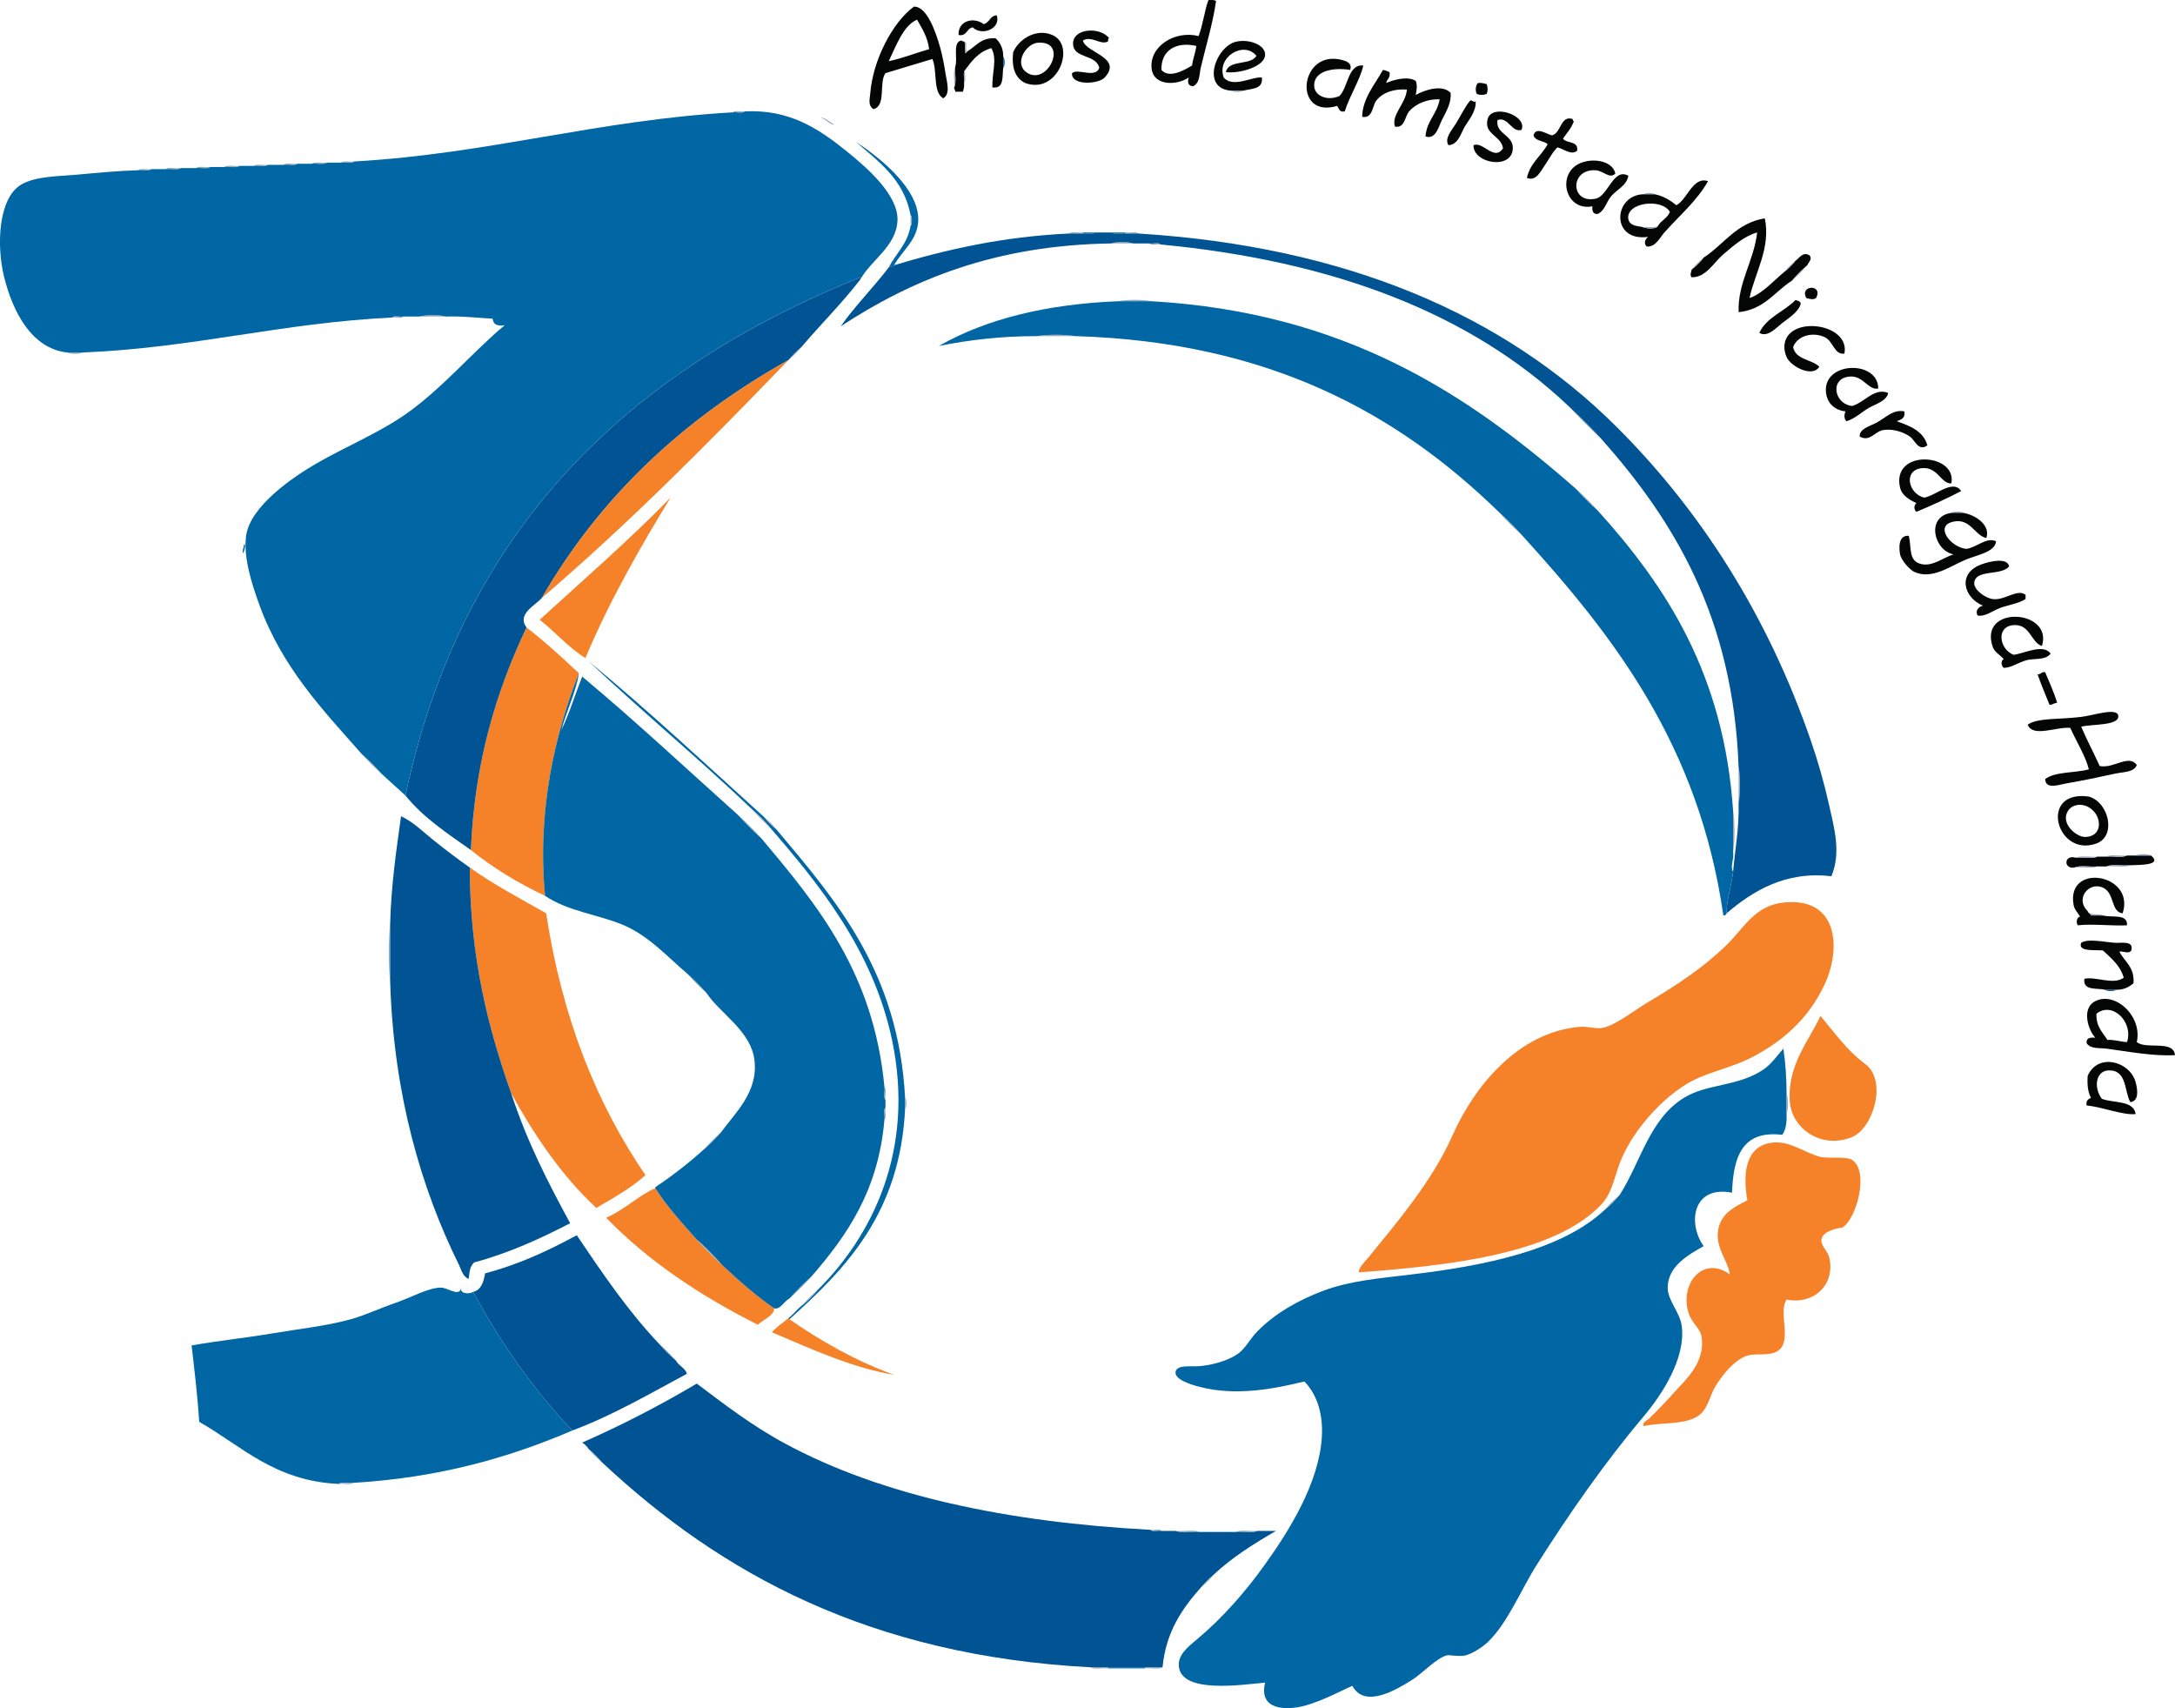 <svg xmlns="http://www.w3.org/2000/svg" width="400" height="314.098"><path d="M213.6 12.858c1.444 1.675 4.255 0 5.627-.81.162-1.314.63-2.306.792-3.6-3.682-.85-6.532.782-6.42 4.41zM223.64.213c-.598 4.134-1.854 8.207-2.813 12.233-.272 1.178-.148 2.818-1.406 3.415-.987-.072-1.046-.738-.798-1.61-2.27 1.53-6.446 1.53-6.823-1.594-.506-4.134 4.277-7.127 8.625-6.027.805-2.01 1.062-4.558 1.81-6.618.524 0 1.136-.085 1.405.2M168.658 3.625c-2.49.996-3.868 4.822-5.214 7.627 2.662-.554 4.92-1.51 7.427-2.208-.272-2.276-1.302-3.784-2.212-5.42zm4.82 14.455c-1.966-1.106-1.055-5.105-2.002-7.23-2.9.854-5.75 1.738-8.633 2.607-1.25 1.692.176 6.058-2.206 6.614-1.073-.68-.664-1.946-.6-2.8.472-6.22 4.122-13.19 8.027-16.045 2.397-.12 4.053 4.718 4.81 7.407.438 1.566.77 3.286 1.006 4.825.233 1.593.978 3.783-.403 4.623M183.31 2.814c.823 2.49-2.765 3.858-4.41 2.222-1.17.164-1.008 1.665-2.615 1.406-.115-2.716 2.858-3.357 4.62-2.007 1.092-.246 1.133-1.547 2.406-1.62M203.976 7.038c-.24.028-.176.358-.207.6-1.442.71-2.947-1.126-4.61-.2.41 2.26 7.413 3.098 4.008 6.813-1.117 1.24-6.198 1.55-6.014-.793 1.062-.983 4.366 1.05 5.016-1.01-.675-2.506-4.577-1.653-4.816-4.213-.278-3.075 5.012-3.4 6.622-1.196M188.724 13.257c3.8 2.844 7.973-5.748 2.212-5.406-2.19.11-4.48 3.714-2.212 5.407zm-.192 2.007c-1.752-.868-2.525-2.687-2.21-5.62.944-2.363 4.184-4.525 7.222-3.202 4.396 1.893 1.002 11.035-5.012 8.822M177.892 9.447c1.605-.925 2.512-2.58 5.212-2.41.826.785 1.41 1.813 1.402 3.402v2.006c-.23 1.637.223 3.953-2.003 3.628-.1-2.617.97-5.254-.193-7.224-2.296.64-3.565 2.33-4.812 4.008-.468.412-.078 1.664-.207 2.406.09.684-.08 1.12-.204 1.605h-1.406c.036-.372-.24-.43-.2-.796.472-.882.08-2.617.2-3.812.513-1.508-.59-4.623 1.213-4.825 0 .202.24.16.398.202.465.27-.127 3.042.602 1.807M226.443 16.67c-5.728-.342-2.82-8.277 1.003-9.03 2.375-.475 5.233.623 5.22 2.4-.012 2.278-4.896 3.557-7.22 3.217.508-2.377 4.597-1.152 5.617-3.002-2.296-2.803-7.36.184-6.018 3.996 1.715 1.993 5.262-.21 7.02 0 .27 2.22-1.878 2.01-3.413 2.42h-2.21" fill="#040505" fill-rule="evenodd"/><path d="M184.506 10.44c.35.228.35 1.795 0 2.006V10.44" fill="#005494" fill-rule="evenodd"/><path d="M248.31 12.858c-2.702-.456-6.773-.03-6.614 3.003.084 1.693 2.283 2.787 4.618 1.808 1.644-1.582 1.536-5.906 4.407-5.62-.568 2.586-2.497 5.505-3.41 8.433-1.03.233-1.05-.55-1.4-1.007-8.282 2.475-6.946-10.623 1-8.422.624.174 1.82.543 1.4 1.808M255.537 13.257c.22 1.08-.472 1.265-.608 2.007 1.3-.57 3.9-1.337 5.43-.398.34.738.17 1.818 0 2.6 1.476-.84 4.85-2.06 6.418-.395.194 1.847-.89 3.584-1.602 5.007-.612 1.208-1.112 3.652-3.016 3.013.22-2.926 2.158-4.123 2.607-6.83-2.202-.082-4.373.774-5.613 2.22-.83.955-.774 3.13-2.615 2.805-.712-2.235 2.01-4.18 2.202-6.814-2.32-.17-4.393.484-5.61 2.008-.78.97-.638 3.37-2.61 3 .024-3.344 2.393-6.034 3.813-8.62.47.057.826.243 1.202.4M271.788 15.264c.69-.087 1.127.086 1.61.196.247.57.247 1.254 0 1.81-.566.24-1.236.24-1.812 0-.324-.67-.196-1.538.202-2.006" fill="#040505" fill-rule="evenodd"/><path d="M226.443 16.67h2.21c-.282.33-1.932.33-2.21 0" fill="#94aabd" fill-rule="evenodd"/><path d="M271.39 18.664c.088 1.877-1.245 3.34-2.01 4.62-.697 1.2-1.182 3.316-2.998 3.413-.79-1.26.642-2.773 1.394-4.008.907-1.482 1.653-3.076 2.612-4.212.478-.084.435.37 1.002.186" fill="#040505" fill-rule="evenodd"/><path d="M134.756 20.668c.336-.455 1.526-.072 2.204-.187-.342.458-1.53.077-2.204.188" fill="#94aabd" fill-rule="evenodd"/><path d="M279.818 23.883c-1.816.572-2.442-2.52-4.415-1.806-.408 2.533 2.747 2.686 2.813 5.022.112 4.25-7.35 3.027-7.224-.403 1.793-.736 3.794 3.018 5.417.596-.265-2.356-3.57-2.545-2.82-5.4.766-2.906 7.378-.7 6.228 1.99M289.246 21.894c-.04.223.042.34.2.396-.442 1.28-1.29 2.177-2.006 3.2.66.953 2.88.34 2.607 2.217-1.036.94-2.512-.355-3.613-.61-.907.826-1.586 2.25-2.408 3.412-.7.996-1.535 2.89-3.213 2.205.587-2.757 2.655-4.036 3.817-6.212-.748-.657-2.273-.528-2.604-1.61.43-1.707 2.46-.184 3.41 0 1.705-.454 1.54-3.77 3.81-3" fill="#040505" fill-rule="evenodd"/><path d="M167.46 39.55c-1.235-6.604-5.864-9.793-10.032-13.45 3.437 2.264 11.81 8.37 11.437 14.638-.214 3.5-2.95 5.336-4.426 8.027-.046.423-.872.052-.996.41 1.327-2.56 3.448-4.31 4.015-7.623.32-.227.32-1.795 0-2.003" fill="#0066a4" fill-rule="evenodd"/><path d="M297.07 31.922c-1.062 1.063-2.144-.515-3.607-.614-4.803-.3-4.695 6.232 0 5.223 2.29-.485 3.245-5.747 6.007-4.212-.314 1.835-2.195 2.577-3.205 3.81-.87 1.07-1.096 2.548-2.4 3.207-.897.097-1.09-.515-1.012-1.4-4.32.856-6.247-4.322-3.606-7.023 2.094-2.15 7.272-1.807 7.823 1.01" fill="#040505" fill-rule="evenodd"/><path d="M62.724 29.915c.407-.46 1.668-.072 2.406-.216-.407.47-1.665.07-2.406.215M57.303 30.113c.546-.47 1.94-.068 2.815-.198-.538.452-1.936.07-2.815.198M52.097 30.313c.464-.47 1.796-.072 2.602-.2-.483.455-1.808.072-2.603.2M46.674 30.51c.47-.45 1.8-.07 2.612-.197-.483.457-1.81.07-2.612.196M41.254 30.712c.542-.47 1.933-.072 2.807-.203-.54.458-1.93.073-2.806.202M36.033 30.912c.475-.455 1.8-.07 2.606-.2-.47.456-1.79.07-2.607.2M30.42 31.108c.542-.468 1.936-.072 2.813-.196-.542.466-1.944.072-2.813.196M25.397 31.308c.42-.454 1.67-.068 2.415-.2-.417.456-1.666.072-2.415.2" fill="#94aabd" fill-rule="evenodd"/><path d="M304.898 41.552c.587-1.028 1.786-1.438 2.21-2.604-1.62-2.6-8.217-1.678-7.638 1.396.202.993 1.262 1.22 2.623 1.406.496.286 2.59.47 2.805-.198zm-.604-5.833c1.688.325 2.883 1.14 4.013 2.02 2.064-1.137 3.016-5.35 5.818-4.425-2.077 3.655-5.23 6.29-8.028 9.432-.84.953-1.568 2.658-3.207 2.602-.695-.498-.3-1.396.2-1.794-6.902.965-6.452-7.708-.8-7.837h2.004" fill="#040505" fill-rule="evenodd"/><path d="M302.29 35.72c.21-.33 1.786-.33 2.004 0h-2.004M167.46 39.55c.32.207.32 1.775 0 2.002V39.55" fill="#94aabd" fill-rule="evenodd"/><path d="M313.32 47.37c3.74-2.433 5.965-6.347 11.24-7.226 1.146 5.45-1.83 10.01-2.804 14.65 2.25-.693 4.443-3.188 6.42-4.822.744-.583 1.423-1.25 2.006-2.004.685-.44 1.357-1.78 2.6-1.01.59.696-.21 1.28-.397 1.807-1.02.855-1.958 1.792-2.804 2.82-3.188 2.03-5.096 5.33-9.834 5.816-.21-5.425 2.81-9.36 3.406-14.653-2.267.613-4.28 2.36-6.216 4.015-1.792 1.53-3.23 4.303-5.823 4.222-.39-.384-.09-.956 0-1.41.818-.654 1.556-1.378 2.208-2.204" fill="#040505" fill-rule="evenodd"/><path d="M196.553 42.945c.47-.454 1.796-.072 2.607-.198v.198h-2.607" fill="#94aabd" fill-rule="evenodd"/><path d="M199.16 42.945v-.198h2.205c-.338.468-1.53.086-2.205.198M204.574 42.747h2.408v.198c-.738-.112-1.998.27-2.408-.198" fill="#0066a4" fill-rule="evenodd"/><path d="M206.982 42.945v-.198c.745.126 1.992-.256 2.408.198h-2.408M204.374 44.766c.875-.342 3.14-.342 4.013 0h-4.013M211.396 44.766c.61.115 1.726-.272 2.01.187-.615-.117-1.725.266-2.01-.187" fill="#94aabd" fill-rule="evenodd"/><path d="M333.992 54.794c-.418.4-1.336.156-1.804 0-1.3-2.432 3.186-2.574 1.804 0" fill="#040505" fill-rule="evenodd"/><path d="M205.585 55.393c1.604-.34 4.606-.34 6.215 0h-6.215" fill="#94aabd" fill-rule="evenodd"/><path d="M331.177 55.79c-.327 1.523-2.142 2.632-3.407 3.614-1.09.84-2.71 2.73-4.218 1.805 1.328-2.885 4.546-3.882 6.63-6.015.46.072.86.198.995.596" fill="#040505" fill-rule="evenodd"/><path d="M77.163 58.21c1.144-.34 3.68-.34 4.823 0h-4.823M72.16 58.393c.268-.455 1.393-.068 1.997-.184-.275.457-1.39.07-1.996.183" fill="#94aabd" fill-rule="evenodd"/><path d="M339.204 65.025c-1.863.27-2.056-2.288-3.61-3.02-2.137-.992-4.962-.383-5.828 1.81.46 2.365 3.392 2.234 4.827 3.614-1.166 1.97-4.816.168-5.817-1.41-.475-.742-.685-1.865-.6-2.602.575-5.506 12.136-4.042 11.028 1.607" fill="#040505" fill-rule="evenodd"/><path d="M190.73 61.81c1.872-.327 5.15-.327 7.032 0h-7.03M12.367 64.823h2.81c-.486.328-2.338.328-2.81 0" fill="#94aabd" fill-rule="evenodd"/><path d="M345.423 71.44c-1.747.382-2.7-2.245-5.006-2.206-3.965.07-3.243 5.023.19 5.42 2.214-.584 4.12-3.444 6.632-2.405-.22 1.51-2.418 2.08-3.62 2.803-1.364.824-2.514 1.936-4.02 2.407-.486-.358-.467-1.216-.195-1.808-2.338-.26-3.62-1.908-3.614-4.01.04-5.224 9.622-5.336 9.633-.2M350.237 75.652c.202 1.278-.63 1.508-1.398 1.81 2.466.88 4.874 1.802 5.62 4.418-1.61 1.255-2.295-.968-3.22-1.605-.967-.685-2.876-1.483-4.816-1.21-1.65.228-2.53 2.29-4.408 1.21-.1-1.452 1.926-1.906 3.213-2.615 1.665-.925 2.948-2.42 5.007-2.008M358.863 88.897c-1.922.083-2.47-3.09-5.406-2.807-3.455.344-2.56 4.656.405 5.422 2.053-.315 5.34-3.498 6.812-1.207-2.64 1.368-5.392 2.63-8.22 3.808-.505-.367-.505-1.235 0-1.604-1.432-.643-2.7-1.48-3.01-2.8-1.696-7.234 10.566-6.43 9.42-.813" fill="#040505" fill-rule="evenodd"/><path d="M358.863 94.313c.288-.335 1.933-.335 2.208 0h-2.207" fill="#94aabd" fill-rule="evenodd"/><path d="M361.07 94.313c2.355.385 5.062 2.35 4.225 4.626-2.203-.53-2.903-3.654-6.027-3.02-3.646.743-.468 4.825 2.412 5.012 1.848-.288 3.703-2.234 5.418-1.395-.214 1.99-3.345 2.46-5.624 3.394-2.81 1.173-6.2 3.734-9.43 2.226-.812-.384-2.375-2.06-2.6-3.213-.215-1.083-.39-3.58 1.605-3.417.526 2.262-.134 4.727 2.407 5.224 2.057.392 3.927-1.21 5.81-1.807-3.65-.743-5.11-6.96-.404-7.63h2.208M369.5 104.142c-1.43 1.81-6.172.46-6.422 3.02-.112 1.267 1.983 2.813 3.418 3 2.25.287 4.418-1.947 6.02-.795v.794c-1.35.855-3.087 1.057-4.615 1.608-1.473.54-2.8 1.695-4.214 1.41-.482-.896.19-1.608 1-1.804-3.607-1.482-4.786-6.02-.2-7.624 1.53-.542 4.662-1.27 5.013.392M375.524 118.795c-2.062-.666-2.165-4.21-5.413-3.824-3.042.383-2.39 4.425.195 5.436 1.86-.187 5.46-2.133 6.82-.216-.947 1.27-2.984.842-4.42 1.208-1.503.403-2.772 1.398-4.21 1.412-.44-.31-.583-1.32 0-1.612-.78-.878-1.67-1.263-2-2.203-2.757-7.81 11.176-7.01 9.03-.2" fill="#040505" fill-rule="evenodd"/><path d="M96.833 115.383c3.387 2.63 6.536 5.493 9.623 8.423-4.363 11.138-7.723 25.222-6.214 40.93-4.995-2.365-9.575-5.14-13.642-8.427.686-16.36 4.75-29.36 10.233-40.927" fill="#f58128" fill-rule="evenodd"/><path d="M138.37 148.886c-9.784-9.35-20.26-17.997-30.104-27.29 11.133 9.212 21.64 19.027 32.313 28.697.644.826 1.378 1.55 2.193 2.208 11.122 13.216 22.437 26.257 23.684 49.36v2.01c-.918 19.074-10.724 29.278-21.272 38.723-.166.027-.18-.072-.198-.202.96-.71 1.64-1.707 2.606-2.416 1.015-.855 1.965-1.776 2.807-2.804 9.817-9.727 17.97-25.474 13.65-45.95-3.494-16.554-13.57-28.837-22.675-39.318-.925-1.096-1.92-2.095-3.006-3.016" fill="#0066a4" fill-rule="evenodd"/><path d="M376.122 123.606c.774 1.834 1.582 3.635 2.212 5.615-.567.048-.84.375-1.4.404-.763-1.836-1.516-3.698-2.214-5.622.635.045.68-.524 1.402-.396M382.75 133.632c1.067 2.478 2.293 4.798 3.403 7.23 2.54.528 5.347-2.232 6.82-.204-.467 1.387-2.517 1.28-4.014 1.61-2.915.643-5.702 1.23-9.025 1.807-1.195.202-3.743 1.18-3.813-.81 1.843-1.423 5.473-1.08 8.032-1.794-.55-2.34-2.324-5.176-3.416-7.622-2.44-.265-6.95 1.848-7.825-.61 1.906-1.27 5.595-.9 9.837-1.41 2.26-.27 6.637-1.797 6.817-.2.21 1.878-5 1.495-6.817 2.004" fill="#040505" fill-rule="evenodd"/><path d="M319.746 141.063c.332 1.75.332 4.873 0 6.626v-6.627" fill="#94aabd" fill-rule="evenodd"/><path d="M380.333 149.09c-1.5 2.33 1.564 4.89 3.216 4.82 2.927-.13 2.938-3.073 1.606-4.614-1.562-1.81-3.927-1.593-4.823-.207zm3.82-2.61c3.685 1.04 5.12 7.27 1.403 8.624-7.388 2.685-10.74-9.944-1.402-8.623" fill="#040505" fill-rule="evenodd"/><path d="M318.732 149.09c.346 2.07.346 5.542 0 7.62v-7.62" fill="#94aabd" fill-rule="evenodd"/><path d="M391.173 157.32h4.418c2.245 1.863-2.32 1.707-3.813 1.79-1.41.147-3.342-.25-4.418.22h-1.603c-1.342.125-3.214-.274-4.21.197-2.08.37-2.033-2.43.195-1.81 1.273-.128 3.07.26 4.015-.196h1.602c1.2-.125 2.938.254 3.813-.2" fill="#040505" fill-rule="evenodd"/><path d="M86.397 159.527c4.35 3.132 9.282 5.703 14.048 8.42 2.915 19.225 9.274 35.008 18.258 48.153-2.633 2.377-5.87 4.17-9.035 6.022-6.34-5.876-11.285-13.188-15.648-21.07-4.288-12.095-7.593-25.18-7.623-41.525" fill="#f58128" fill-rule="evenodd"/><path d="M386.754 168.344c1.63.457 4.577-.41 4.42 1.81-2.683.14-6.51-.313-9.027 0-.412-.47-.21-1.537.396-1.594-.533-.91-1.047-1.292-1.204-2.218-1.334-7.785 11.43-5.69 9.028 1.606-2.127-.24-1.472-3.5-3.412-4.61-2.525-1.448-5.502 1.765-3.013 4.212.07.412.55.398.607.794h2.204" fill="#040505" fill-rule="evenodd"/><path d="M249.927 233.97c-.172-.795.988-1.823 1.8-2.816 5.406-6.646 11.662-13.955 15.456-22.478 3.802-8.565 11.852-18.95 23.47-19.86 1.26-.098 2.713.402 4.012.204 2.28-.36 6.177-3.407 8.225-4.614 5.5-3.27 10.195-6.33 14.65-10.638 3.217-3.12 5.137-7.3 10.635-7.82 9.918-.957 10.58 8.56 7.215 15.447-2.96 6.074-7.575 10.11-13.23 13.046-2.91 1.503-5.998 2.216-9.444 3.61-5.94 2.39-12.526 9.656-14.837 15.85-1.066 2.83-1.408 5.504-3.414 7.622-8.657 9.117-28.068 11.212-44.54 12.448" fill="#f58128" fill-rule="evenodd"/><path d="M71.756 169.753v10.843c-.34-3.14-.34-7.695 0-10.843" fill="#94aabd" fill-rule="evenodd"/><path d="M387.163 182.005c-1.57-.372-4.14.243-3.824-2.02 2.08-.472 5.35 1.208 7.23-.2-.645-2.292-2.322-3.57-3.816-5.01-1.53-.14-4.688.274-4.004-1.405 1.193-.824 4.17-.146 6.21 0 1.208.083 3.492-.47 3.008 1.404-.516.714-1.242.13-2.205.203.943 1.865 2.813 2.802 2.608 5.82-.793.68-1.703 1.224-3.21 1.208h-1.997" fill="#040505" fill-rule="evenodd"/><path d="M389.16 182.005c-.212.322-1.797.322-1.997 0h1.996" fill="#005494" fill-rule="evenodd"/><path d="M385.556 186.414c-.106 2.378 1.146 3.4 2.005 4.807 1.395-.053 2.34.347 3.613.403 1.223-3.7-2.72-7.554-5.617-5.21zm7.416 5.21c1.723 1.43 6.76-.457 7.028 2.4-3.948.242-8.57-.665-12.64-1.196-1.28-.154-2.875.1-3.61-.993-.116-1 .66-1.084 1.595-1.012-1.427-1.547-2.45-5.305-.19-6.62 3.656-2.126 8.91 2.593 7.817 7.42" fill="#040505" fill-rule="evenodd"/><path d="M334.793 186.812c2.58 3.03 4.727 6.234 8.226 8.835 4.118 3.045 1.516 11.807-2.413 13.44-5.55 2.29-11.02-1.465-11.435-6.423-.56-6.848 3.702-11.526 5.62-15.852" fill="#f58128" fill-rule="evenodd"/><path d="M297.88 219.715c3.844-5.985 5.472-13.974 11.838-17.854 4.287-2.632 9.975-2.033 14.642-5.222 1.41-.964 2.64-2.725 3.614-3.81.394 2.55.57 5.306.594 8.225v3.81c.043 1.596-.137 2.93-.798 3.813-7.52-.898-8.998 4.255-9.234 10.642-7.342-1.41-8.172 5.748-5.215 9.826-2.738 1.557-6.59 3.646-6.618 7.63-.008 2.434 2.32 4.548 2.607 7.228.645 5.9-3.663 12.46-7.02 16.443-7.157 8.48-13.762 17.98-19.66 27.29-2.916 4.592-5.36 10.748-9.04 14.247-.974.927-2.815 2.095-4.007 2.406-1.223.31-2.92-.097-3.417 0-1.886.383-4.492 3.286-6.607 4.607-2.824 1.766-8.61 5.21-10.846 1.01-2.154.9-6.955 3.603-10.632 4.015-3.733.412-6.358-.754-5.417-4.607-4.25.383-15.14 2.042-15.844-2.82-.33-2.263 1.687-3.767 3.406-5.223 4.628-3.864 8.917-8.802 12.236-13.442 4.657-6.46 10.116-15.232 10.636-23.673.235-3.98-.713-7.598-3.206-10.224-5.332 1.308-12.45 2.76-19.27.995-1.55-.4-4.72-1.364-4.417-2.804.292-1.32 2.793-.866 4.418-1.01 2.855-.225 5.786-1.293 7.226-2.405 1.282-.997 2.1-2.685 3.41-4.008 3.264-3.316 7.49-5.705 12.045-7.425 4.85-1.834 10.196-2.293 16.254-3.018 13.578-1.605 27.63-4.48 35.503-11.835 1.026-.84 1.965-1.78 2.817-2.805" fill="#0066a4" fill-rule="evenodd"/><path d="M391.777 202.664c-1.137-2.056-.583-5.954-4.01-5.828-2.317.088-2.805 3.123-1.21 5.228 2.177.825 5.794.21 6.215 2.8-2.246.256-6.03-1.266-9.023-1.594-.176-.92.337-1.137.8-1.41-.562-.976-.72-2.36-.607-4.023 1.845-4.294 7.81-2.7 8.83 1.21.264.98.775 3.455-.996 3.617" fill="#040505" fill-rule="evenodd"/><path d="M162.65 199.86c.45.397.074 1.66.193 2.406-.462-.416-.074-1.668-.192-2.406M328.568 201.053c.34.808.34 2.998 0 3.81v-3.81M166.457 201.86c.327.215.327 1.793 0 2.01v-2.01M162.843 203.67c-.12.67.257 1.862-.192 2.204.12-.682-.27-1.863.193-2.204" fill="#94aabd" fill-rule="evenodd"/><path d="M338.8 225.733c-1.267.17-3.603.71-3.817 2.207-.154 1.148 1.152 2.13 1.413 3.214 1.236 5.036-2.822 8.835-7.828 7.823-1.613 2.363 1.128 7.582-1.6 9.436-1.665 1.105-4.298.255-6.02 1.006-2.246.97-4.102 3.357-5.417 5.407-.97 1.533-1.367 3.984-2.814 5.214-2.467 2.128-7.002 1.4-10.425 2.21-.36-.696.643-1.05 1.005-1.407 1.555-1.506 2.96-2.97 4.612-4.807 2.074-2.307 5.772-5.505 5.016-10.242-.254-1.61-1.836-2.507-2.408-4.416-1.638-5.417 2.76-10.58 7.623-7.024-.333-2.502-2.534-4.65-2.2-7.822.314-3.172 2.834-4.538 5.415-5.805-.985-5.464-.103-10.357 5.015-10.642 2.977-.172 5.426 1.822 8.225 2.608 1.522.437 4.913-.117 6.014.592 3.25 2.136.75 11.04-1.807 12.448M142.368 240.588c.08 1.303-2.032 2.075-3.002 3.013-10.53-5.317-20.084-11.624-27.887-19.673 3.292-1.4 6.168-4.255 9.033-5.423 2.224 3.463 4.942 6.434 7.627 9.436 1.45 1.618 2.984 3.158 4.602 4.62 3.03 2.848 6.162 5.622 9.626 8.028" fill="#f58128" fill-rule="evenodd"/><path d="M62.312 272.878c-11.81-.542-17.808-6.927-25.667-11.42-.322-4.84-.875-9.45-1.406-14.048 4.853-.867 9.88-1.374 14.85-2.217 4.812-.81 9.898-1.348 14.435-2.6 2.648-.74 5.44-2.064 8.227-3.016 2.762-.942 5.88-2.72 8.228-2.803 1.35-.057 3.33 1.72 3.813.198-.1.98 1.552 1.01 2.212.596 5.127 9.452 11.13 18.027 18.256 25.482-11.65 5.004-24.6 8.7-40.33 9.63-.81.127-2.13-.256-2.618.198" fill="#0066a4" fill-rule="evenodd"/><path d="M144.987 242.39c.018.13.032.23.198.203 5.806 4.022 12.052 7.607 19.254 10.23-7.926-1.352-15.456-4.87-22.468-7.83.85-1.022 2.014-1.736 3.015-2.602" fill="#f58128" fill-rule="evenodd"/><path d="M62.312 272.878c.49-.454 1.807-.07 2.618-.198-.475.468-1.803.07-2.618.198M213.6 281.51c-.607-.125-1.72.263-2-.196.604.126 1.73-.255 2 .197M220.623 281.71c-1.402-.126-3.34.272-4.418-.2 1.413.13 3.346-.266 4.418.2M227.243 281.71c.944-.466 2.744-.07 4.016-.2-.94.472-2.736.074-4.017.2M200.566 306.593h3.203v.2c-1.014-.128-2.536.277-3.204-.2" fill="#94aabd" fill-rule="evenodd"/><path d="M203.77 306.792v-.2h6.83v.2h-6.83" fill="#0066a4" fill-rule="evenodd"/><path d="M210.6 306.792v-.2h3.2c-.67.477-2.193.073-3.2.2M177.29 7.64c.83-.014.035 1.56.602 1.807-.73 1.235-.137-1.538-.6-1.808M66.534 138.655c1.287 1.114 2.494 2.32 3.615 3.612-1.29-1.123-2.495-2.33-3.616-3.612M126.333 178.987c1.28 1.11 2.486 2.322 3.603 3.62-1.283-1.13-2.49-2.34-3.603-3.62M129.74 211.1c.853-1.027 1.782-1.97 2.804-2.818-.853 1.02-1.793 1.947-2.804 2.817M145.185 238.777c1.26-1.42 2.593-2.757 4.013-4.013-1.25 1.426-2.59 2.763-4.013 4.013M135.758 149.894c1.487 1.324 2.88 2.72 4.21 4.214-1.487-1.326-2.89-2.733-4.21-4.214M144.987 66.22c.718-.884 1.515-1.68 2.404-2.406-.708.882-1.52 1.695-2.403 2.406" fill="#94aabd" fill-rule="evenodd"/><path d="M158.23 51.38c-3.376 4.382-7.274 8.24-10.84 12.434-.888.727-1.685 1.522-2.403 2.406-19.037 10.668-34.485 24.91-45.343 43.74-1.184 1.352-4.647 2.974-2.81 5.423-5.485 11.568-9.548 24.567-10.234 40.926-4.315-3.03-8.748-5.957-12.038-10.025 10.45-49.214 41.15-78.174 83.667-95.3.107 0 .23.152 0 .184v.21" fill="#005494" fill-rule="evenodd"/><path d="M136.96 20.48c8.17-.386 13.44 3.048 18.86 7.427 3.81 3.077 9.42 8.026 9.235 12.635-.2 4.75-4.86 7.27-6.826 10.84v-.213c.23-.033.107-.186 0-.186-42.518 17.127-73.22 46.087-83.668 95.3-1.494-1.325-2.94-2.693-4.413-4.017-1.122-1.293-2.33-2.498-3.616-3.612-7.07-8.01-14.673-15.904-18.855-27.498-1.382-3.815-2.95-8.694-2.413-12.63.75-5.462 8.626-10.794 12.837-13.245 5.716-3.3 11.55-5.63 16.65-9.218 6.573-4.623 12.23-11.396 18.068-16.258-1.368.225-2.137-.146-2.21-1.202-2.85-.153-5.534-.494-8.626-.395-1.143-.34-3.68-.34-4.823 0h-3.006c-.604.115-1.73-.272-1.996.183-20.2.94-36.67 5.62-56.983 6.43h-2.81c-6.47-.7-10.013-7.34-11.645-14.055-1.384-5.743-1.015-14.396 3.214-16.84 2.622-1.522 6.687-1.495 10.235-1.808 3.744-.34 7.44-.7 11.227-.812.75-.128 1.998.255 2.415-.2h2.608c.87-.124 2.27.27 2.813-.196h2.8c.817-.13 2.138.256 2.606-.2h2.614c.875-.13 2.267.256 2.807-.203h2.614c.8-.127 2.13.26 2.612-.197h2.81c.796-.128 2.12.255 2.603-.2h2.603c.88-.128 2.277.254 2.815-.198h2.606c.74-.144 2 .254 2.406-.216 24.807-1.408 44.778-7.642 69.626-9.032.675-.11 1.862.27 2.204-.187" fill="#0066a4" fill-rule="evenodd"/><path d="M151.005 21.678c.612-.2 1.67.87 2.404 1.21-.625.208-1.53-1.01-2.405-1.21M288.44 74.655c2.093 1.922 4.1 3.928 6.026 6.018-2.092-1.922-4.102-3.938-6.026-6.018M289.842 89.903c1.433 1.255 2.768 2.59 4.022 4.014-1.427-1.255-2.762-2.592-4.022-4.014M275.605 94.113c1.483 1.324 2.885 2.72 4.213 4.215-1.49-1.325-2.9-2.723-4.213-4.215M302.093 41.75c.917-.085 2.2.2 2.805-.198-.214.67-2.31.484-2.805.198M311.112 49.575c.654-.825 1.395-1.564 2.21-2.205-.653.826-1.39 1.55-2.21 2.205M329.58 51.585c.847-1.028 1.786-1.965 2.805-2.82-.857 1.024-1.786 1.96-2.804 2.82M328.175 49.972c.583-.752 1.244-1.42 2.007-2.004-.583.755-1.262 1.42-2.007 2.004" fill="#94aabd" fill-rule="evenodd"/><path d="M201.365 42.747h3.21c.41.468 1.67.086 2.407.198h2.408c38.288 2.377 67.35 14.982 88.085 35.72 15.194 15.196 27.493 34.256 35.507 57.39 1.326 3.81 2.482 7.847 3.414 12.035.91 4.11 2.257 8.69.405 13.046-8.432-1.042-14.612 2.815-19.26 6.812-.07-2.205.888-5.118 1.192-7.624.355-4.198 1.12-7.965 1.013-12.635.333-1.754.333-4.878 0-6.627-1.016-27.543-11.856-45.27-25.28-60.39-1.925-2.09-3.932-4.096-6.025-6.018-17.923-16.987-43.152-26.677-75.033-29.702-.285-.46-1.402-.072-2.01-.187h-3.01c-.874-.342-3.138-.342-4.013 0-21.348.31-36.668 6.66-49.752 15.234 2.342-3.414 6.045-7.177 8.822-10.825.124-.358.95.013.995-.41 9.72-2.918 20.032-5.252 32.113-5.82h2.607c.675-.112 1.867.27 2.205-.198" fill="#005494" fill-rule="evenodd"/><path d="M144.987 66.22c-14.58 15.12-29.353 30.044-45.343 43.74 10.858-18.83 26.306-33.072 45.343-43.74" fill="#f58128" fill-rule="evenodd"/><path d="M190.73 61.81c-6.635-.016-12.528.71-18.06 1.804 8.737-4.976 19.745-7.68 32.915-8.22h6.215c35.476 2.05 58.046 16.97 78.042 34.51 1.26 1.42 2.595 2.758 4.022 4.013 12.672 14.012 23.186 30.186 24.868 55.172v7.62c.225 1.295-.613 2.59 0 3.614-.304 2.506-1.26 5.42-1.19 7.624-.095.26-.267.412-.606.396-4.47-31.24-20.095-51.34-37.118-70.016-1.328-1.496-2.73-2.89-4.213-4.215-18.607-18.107-42.215-31.224-77.843-32.304-1.88-.327-5.16-.327-7.03 0" fill="#0066a4" fill-rule="evenodd"/><path d="M123.317 91.512c-5.412 8.83-11.248 18.976-15.652 29.493-3.19-1.965-5.51-4.796-8.424-7.03 8.116-7.41 16.42-14.61 24.077-22.463" fill="#f58128" fill-rule="evenodd"/><path d="M44.862 100.133c.652-.355-.434 2.876-.2.997.04-.297.1-.06.2-.997" fill="#0066a4" fill-rule="evenodd"/><path d="M138.37 148.886c1.085.92 2.08 1.92 3.005 3.016-1.09-.925-2.088-1.924-3.006-3.016M147.593 239.974c.85-1.01 1.785-1.952 2.807-2.804-.842 1.028-1.792 1.95-2.807 2.804M140.58 150.293c.815.653 1.55 1.382 2.193 2.208-.815-.656-1.55-1.38-2.194-2.207" fill="#94aabd" fill-rule="evenodd"/><path d="M142.368 240.588c-3.464-2.406-6.597-5.18-9.626-8.027-1.45-1.618-2.98-3.17-4.602-4.62-2.685-3.002-5.403-5.973-7.627-9.436v-.196c3.29-2.188 6.355-4.61 9.227-7.21 1.01-.87 1.95-1.796 2.804-2.816 2.665-3.646 6.876-7.43 6.218-13.25-.614-5.46-6.305-8.618-8.826-12.426-1.117-1.297-2.323-2.51-3.603-3.62-3.637-3.058-7.092-7.04-12.045-9.033-4.654-1.847-9.87-2.42-14.046-5.218-1.51-15.707 1.85-29.79 6.214-40.93-.466 3.285-2.29 6.94-3.202 10.426 1.47-3.07 2.527-6.555 3.817-9.814 9.837 8.21 19.16 16.944 28.688 25.478 1.32 1.48 2.723 2.888 4.21 4.214 10.44 12.377 20.732 24.88 22.683 45.752.12.737-.27 1.99.193 2.406v1.403c-.462.34-.074 1.522-.192 2.204-1.086 13.03-6.89 21.337-13.452 28.89-1.42 1.256-2.752 2.594-4.013 4.013-.974.472-1.708 2.122-2.817 1.81" fill="#0066a4" fill-rule="evenodd"/><path d="M128.14 227.94c1.623 1.45 3.153 3.002 4.602 4.62-1.618-1.462-3.153-3.002-4.602-4.62" fill="#94aabd" fill-rule="evenodd"/><path d="M71.756 169.753c.193-7.028 1.118-13.325 2-19.66 2.194.994 4.13 2.957 6.22 4.61 2.118 1.68 4.27 3.33 6.42 4.824.03 16.345 3.335 29.43 7.624 41.526 2.836 8.748 6.756 16.386 10.838 23.885-5.47 2.816-11.14 5.45-17.657 7.21-.87.81-.85 1.895-1 3.02-1.09-.388-1.353-1.682-1.81-2.607-6.96-14.083-11.993-31.307-12.634-51.964v-10.843" fill="#005494" fill-rule="evenodd"/><path d="M383.943 167.55c.317.895 2.063.34 2.81.794h-2.203c-.056-.396-.536-.382-.607-.794M295.063 222.52c.853-1.01 1.785-1.95 2.816-2.805-.852 1.026-1.79 1.964-2.817 2.804M121.107 246.998c1.154.987 2.224 2.07 3.22 3.216-1.158-.997-2.236-2.06-3.22-3.216M108.266 266.464c.886.707 1.692 1.522 2.412 2.404-.886-.71-1.69-1.52-2.412-2.404M220.827 291.942c.723-.882 1.522-1.69 2.404-2.407-.72.9-1.514 1.692-2.403 2.407" fill="#94aabd" fill-rule="evenodd"/><path d="M108.266 266.464c-.324-.486-.712-.882-1.195-1.194 7.39-3.244 14.388-6.887 21.07-10.844 4.97 3.73 10.075 7.7 16.244 11.028 17.82 9.628 40.984 14.464 67.216 15.86.28.46 1.393.07 2 .197h2.605c1.078.472 3.016.074 4.418.2h6.62c1.28-.126 3.077.272 4.016-.2h3.412c-4.105 2.376-8.095 4.883-11.44 8.025-.883.717-1.682 1.525-2.405 2.406-3.382 3.844-6.398 8.068-7.026 14.653H200.567c-40.408-2.12-67.927-17.142-89.888-37.725-.72-.882-1.526-1.697-2.412-2.404" fill="#005494" fill-rule="evenodd"/><path d="M175.68 12.262c-.12 1.195.272 2.93-.2 3.812.134-1.226-.264-2.946.2-3.812M392.773 157.32c.49-.34 2.337-.34 2.818 0h-2.817M387.36 157.52c.868-.467 2.607-.073 3.813-.2-.875.454-2.612.075-3.814.2M381.742 157.717c.936-.468 2.743-.07 4.015-.196-.946.456-2.742.07-4.015.197" fill="#94aabd" fill-rule="evenodd"/><path d="M87.005 237.568c1.494-.37 1.933-1.803 2.206-3.414 6.286-1.663 11.7-4.208 16.86-7.013 4.678 6.944 9.388 13.885 15.037 19.858.984 1.156 2.062 2.22 3.22 3.216.513.96 1.645 1.28 2.006 2.407-6.85 3.657-13.447 7.556-21.072 10.43-7.124-7.455-13.128-16.03-18.255-25.482" fill="#005494" fill-rule="evenodd"/><path d="M177.498 12.858c-.14.74.25 1.99-.207 2.406.13-.742-.26-1.994.208-2.406M387.36 159.33c1.075-.47 3.008-.073 4.417-.22-1.07.47-3.01.073-4.418.22M381.546 159.527c.997-.47 2.87-.072 4.21-.198-1.005.453-2.874.055-4.21.197" fill="#94aabd" fill-rule="evenodd"/></svg>